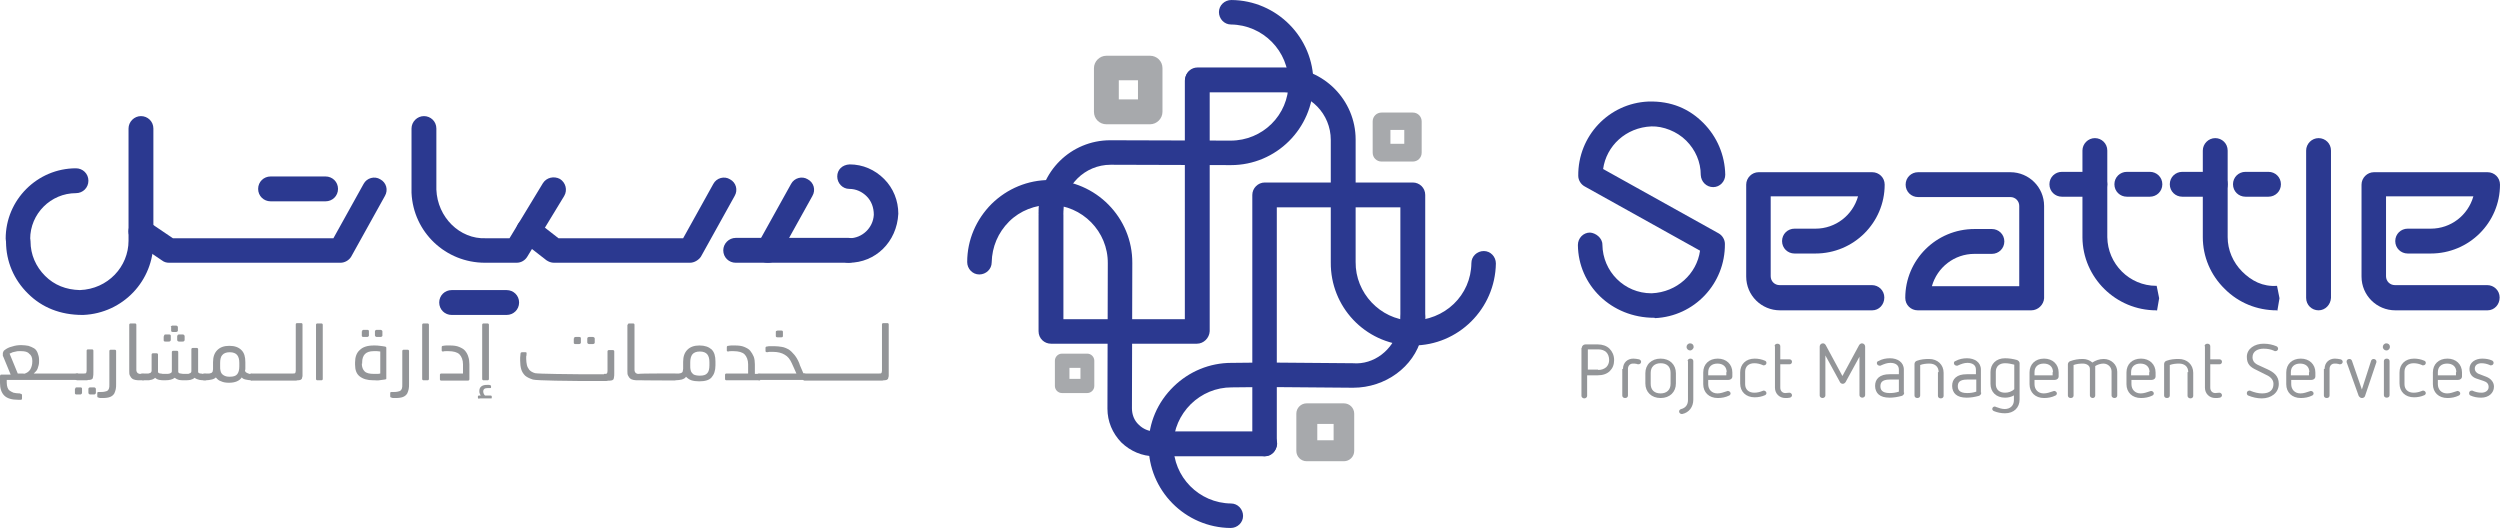 <?xml version="1.0" encoding="utf-8"?>
<!-- Generator: Adobe Illustrator 22.1.0, SVG Export Plug-In . SVG Version: 6.00 Build 0)  -->
<svg version="1.1" id="Layer_1" xmlns="http://www.w3.org/2000/svg" xmlns:xlink="http://www.w3.org/1999/xlink" x="0px" y="0px"
	 viewBox="0 0 704.1 148.7" style="enable-background:new 0 0 704.1 148.7;" xml:space="preserve">
<style type="text/css">
	.st0{fill:none;stroke:#69C9CA;stroke-width:6.925;stroke-linecap:round;stroke-linejoin:round;stroke-miterlimit:10;}
	.st1{fill:#2B3990;}
	.st2{fill:none;stroke:#2B3990;stroke-width:6.925;stroke-linecap:round;stroke-linejoin:round;stroke-miterlimit:10;}
	.st3{fill:#A7A9AC;}
	.st4{fill:#939598;}
</style>
<g>
	<g>
		<g>
			<path class="st0" d="M397.8,93.8"/>
		</g>
		<g>
			<path class="st1" d="M356.2,128.5l-31,0c-3.5,0-6.8-1.4-9.4-3.9c-2.5-2.6-3.9-5.9-3.9-9.5l0.1-40.9c0.1-9-7.2-16.4-16.2-16.5
				c-4.2,0-8.5,1.6-11.6,4.7c-3.1,3.1-4.8,7.1-4.9,11.5c0,1.9-1.6,3.4-3.5,3.4c0,0,0,0,0,0c-1.9,0-3.4-1.6-3.4-3.5
				c0-6.2,2.5-12,6.9-16.4c4.4-4.3,10.2-6.7,16.3-6.7c0.1,0,0.1,0,0.2,0c12.8,0.1,23.2,10.6,23.1,23.4l-0.1,40.9
				c0,1.7,0.6,3.4,1.9,4.6c1.2,1.2,2.8,1.9,4.5,1.9l31,0c1.9,0,3.5,1.5,3.5,3.5C359.6,126.9,358.1,128.5,356.2,128.5z"/>
		</g>
		<g>
			<path class="st1" d="M346.6,148.7C346.6,148.7,346.6,148.7,346.6,148.7c-12.8-0.1-23.2-10.6-23.1-23.4c0-6.2,2.5-12,7-16.4
				c4.4-4.3,10.2-6.7,16.3-6.7c0.1,0,0.1,0,0.2,0l9.6-0.1l24.4,0.2c6,0.5,11.3-3.8,12.8-9.4c0.5-1.3,0.7-2.4,0.7-3.7
				c0-1.9,1.5-3.6,3.5-3.4c1.9,0,3.5,1.6,3.4,3.5c0,2.3-0.4,4.2-1.1,5.9c-2.1,8.1-10.1,14-19.2,14c-0.1,0-0.1,0-0.2,0l-24.3-0.2
				l-9.6,0.1c0,0-0.1,0-0.1,0c-4.4,0-8.4,1.7-11.5,4.7c-3.1,3.1-4.9,7.1-4.9,11.5c-0.1,9,7.2,16.4,16.2,16.5c1.9,0,3.4,1.6,3.4,3.5
				C350.1,147.2,348.5,148.7,346.6,148.7z"/>
		</g>
		<g>
			<path class="st1" d="M296,63C296,63,296,63,296,63c-1.9,0-3.5-1.6-3.5-3.5c0.1-11.1,9.1-20,20.2-20c0.1,0,0.1,0,0.2,0l33.6,0.1
				c0,0,0.1,0,0.1,0c9,0,16.3-7.2,16.3-16.2c0.1-9-7.2-16.4-16.2-16.5c-1.9,0-3.4-1.6-3.4-3.5c0-1.9,1.6-3.4,3.5-3.4c0,0,0,0,0,0
				c12.8,0.1,23.2,10.6,23.1,23.4c-0.1,12.8-10.5,23.1-23.2,23.1c-0.1,0-0.1,0-0.2,0l-33.6-0.1c0,0-0.1,0-0.1,0
				c-7.3,0-13.2,5.9-13.3,13.2C299.4,61.5,297.9,63,296,63z"/>
		</g>
		<g>
			<path class="st1" d="M398,97.3c-0.1,0-0.1,0-0.2,0c0,0-0.9,0-0.9,0c-12.5-0.6-22.2-10.9-22.1-23.4l0-34.5
				c0-7.3-5.8-13.3-13.1-13.4h-24.4c-1.9,0-3.5-1.5-3.5-3.5s1.6-3.5,3.5-3.5h24.4c11.1,0.1,20.1,9.2,20.1,20.3l0,34.5
				c-0.1,8.7,6.9,16.1,15.5,16.5c0,0,0.1,0,0.1,0c9.6,0,16.9-7.2,17-16.2c0-1.9,1.6-3.4,3.5-3.4c0,0,0,0,0,0c1.9,0,3.4,1.6,3.4,3.5
				C421.1,87,410.7,97.3,398,97.3z"/>
		</g>
		<g>
			<path class="st2" d="M411.3,93.8"/>
		</g>
		<g>
			<path class="st2" d="M378.2,73.1"/>
		</g>
		<g>
			<path class="st2" d="M356.6,108.1"/>
		</g>
		<g>
			<path class="st1" d="M356.2,128.5c-1.9,0-3.5-1.5-3.5-3.5V54.9c0-1.9,1.6-3.5,3.5-3.5h41.7c1.9,0,3.5,1.5,3.5,3.5v38.9
				c0,1.9-1.6,3.5-3.5,3.5c-1.9,0-3.5-1.5-3.5-3.5V58.4h-34.8V125C359.6,126.9,358.1,128.5,356.2,128.5z"/>
		</g>
		<g>
			<path class="st1" d="M337.1,96.8H296c-1.9,0-3.5-1.5-3.5-3.5V60.5c0-1.9,1.6-3.5,3.5-3.5s3.5,1.5,3.5,3.5v29.4h34.2V22.7
				c0-1.9,1.6-3.5,3.5-3.5c1.9,0,3.5,1.5,3.5,3.5v70.6C340.6,95.2,339,96.8,337.1,96.8z"/>
		</g>
		<g>
			<path class="st3" d="M323.9,35h-12.3c-1.9,0-3.5-1.5-3.5-3.5V19.2c0-1.9,1.6-3.5,3.5-3.5h12.3c1.9,0,3.5,1.5,3.5,3.5v12.3
				C327.4,33.4,325.8,35,323.9,35z M315.1,28h5.4v-5.4h-5.4V28z"/>
		</g>
		<g>
			<path class="st3" d="M378.5,129.9H368c-1.6,0-2.9-1.3-2.9-2.9v-10.5c0-1.6,1.3-2.9,2.9-2.9h10.5c1.6,0,2.9,1.3,2.9,2.9v10.5
				C381.4,128.6,380.1,129.9,378.5,129.9z M371,124h4.6v-4.6H371V124z"/>
		</g>
		<g>
			<path class="st3" d="M397.9,45.5h-8.8c-1.4,0-2.5-1.1-2.5-2.5v-8.8c0-1.4,1.1-2.5,2.5-2.5h8.8c1.4,0,2.5,1.1,2.5,2.5V43
				C400.4,44.4,399.3,45.5,397.9,45.5z M391.6,40.5h3.9v-3.9h-3.9V40.5z"/>
		</g>
		<g>
			<path class="st3" d="M306.2,110.7h-7.1c-1.1,0-2-0.9-2-2v-7.1c0-1.1,0.9-2,2-2h7.1c1.1,0,2,0.9,2,2v7.1
				C308.2,109.8,307.3,110.7,306.2,110.7z M301.2,106.7h3.1v-3.1h-3.1V106.7z"/>
		</g>
	</g>
	<g>
		<g>
			<g>
				<path class="st4" d="M445.5,98c0-0.6,0.5-1,1-1h3.5c1.3,0,2.5,0.4,3.3,1.2c0.8,0.8,1.3,1.9,1.3,3.2c0,1.3-0.4,2.3-1.2,3.1
					c-0.8,0.8-2,1.2-3.4,1.2h-3v5.8c0,0.4-0.4,0.7-0.8,0.7s-0.8-0.3-0.8-0.7V98z M450.1,104.2c1,0,1.7-0.3,2.3-0.8
					c0.5-0.5,0.8-1.2,0.8-2c0-0.9-0.3-1.7-0.8-2.2c-0.5-0.5-1.3-0.8-2.2-0.8h-3v5.7H450.1z"/>
				<path class="st4" d="M457.1,103.9c0-1.8,1.3-2.9,2.9-2.9c0.5,0,1.1,0.1,1.6,0.2c0.4,0.1,0.6,0.4,0.6,0.7c0,0.4-0.3,0.7-0.8,0.7
					c-0.1,0-0.2,0-0.4-0.1c-0.4-0.1-0.7-0.1-1.1-0.1c-0.8,0-1.4,0.6-1.4,1.5v7.5c0,0.4-0.3,0.7-0.8,0.7s-0.8-0.3-0.8-0.7V103.9z"/>
				<path class="st4" d="M472,108c0,2.4-1.7,4.1-4.3,4.1c-2.6,0-4.3-1.7-4.3-4.1v-2.9c0-2.4,1.7-4.1,4.3-4.1c2.6,0,4.3,1.7,4.3,4.1
					V108z M470.5,105c0-1.7-1-2.7-2.8-2.7c-1.7,0-2.8,1-2.8,2.7v3.1c0,1.7,1,2.7,2.8,2.7c1.7,0,2.8-1,2.8-2.7V105z"/>
				<path class="st4" d="M475.3,101.7c0-0.4,0.3-0.7,0.8-0.7s0.8,0.3,0.8,0.7v10.9c0,2-1.2,3.6-3.1,4c-0.1,0-0.2,0-0.2,0
					c-0.3,0-0.7-0.3-0.7-0.7c0-0.3,0.2-0.6,0.6-0.7c1.2-0.3,1.9-1.2,1.9-2.5V101.7z M475,97.7c0-0.5,0.4-1,1-1c0.6,0,1,0.4,1,1
					c0,0.5-0.5,1-1,1C475.5,98.7,475,98.3,475,97.7z"/>
				<path class="st4" d="M481.1,107v1.2c0,1.5,1,2.6,2.6,2.6c0.9,0,1.7-0.3,2.6-0.6c0.1,0,0.2-0.1,0.3-0.1c0.4,0,0.8,0.3,0.8,0.7
					c0,0.3-0.2,0.5-0.4,0.6c-1,0.5-2.1,0.7-3.2,0.7c-2.5,0-4.1-1.6-4.1-3.9v-3.3c0-2.3,1.6-3.9,4.1-3.9c2.4,0,4.1,1.6,4.1,3.9v1.1
					c0,0.6-0.5,1-1.1,1H481.1z M486.3,104.8c0-1.5-1-2.4-2.6-2.4c-1.6,0-2.6,0.9-2.6,2.4v0.9h5.1V104.8z"/>
				<path class="st4" d="M490.1,104.9c0-2.3,1.6-3.9,4.1-3.9c1,0,2,0.2,2.9,0.6c0.3,0.1,0.4,0.4,0.4,0.6c0,0.4-0.3,0.7-0.8,0.7
					c-0.1,0-0.2,0-0.3-0.1c-0.7-0.3-1.5-0.5-2.3-0.5c-1.6,0-2.6,0.9-2.6,2.4v3.5c0,1.5,1,2.4,2.6,2.4c0.8,0,1.6-0.2,2.3-0.5
					c0.1,0,0.2-0.1,0.3-0.1c0.4,0,0.8,0.3,0.8,0.7c0,0.3-0.2,0.5-0.4,0.6c-0.9,0.4-1.9,0.6-2.9,0.6c-2.5,0-4.1-1.6-4.1-3.9V104.9z"
					/>
				<path class="st4" d="M499.8,97.5c0-0.4,0.3-0.7,0.8-0.7s0.8,0.3,0.8,0.7v3.7h2.6c0.4,0,0.7,0.3,0.7,0.7c0,0.4-0.3,0.7-0.7,0.7
					h-2.6v6.6c0,0.9,0.6,1.5,1.4,1.5c0.3,0,1-0.1,1.2-0.1c0.3,0,0.7,0.3,0.7,0.7c0,0.3-0.2,0.6-0.6,0.7c-0.4,0.1-0.9,0.1-1.3,0.1
					c-1.6,0-2.9-1.2-2.9-2.9V97.5z"/>
				<path class="st4" d="M523.9,100.1l-4.1,7.5c-0.2,0.3-0.5,0.5-0.8,0.5c-0.3,0-0.7-0.2-0.8-0.5l-4.1-7.5v11.3
					c0,0.4-0.4,0.7-0.8,0.7s-0.8-0.3-0.8-0.7V97.6c0-0.5,0.4-0.9,0.9-0.9c0.4,0,0.6,0.2,0.8,0.5l4.7,8.7l4.7-8.7
					c0.2-0.3,0.5-0.5,0.8-0.5c0.5,0,0.9,0.4,0.9,0.9v13.7c0,0.4-0.4,0.7-0.8,0.7c-0.4,0-0.8-0.3-0.8-0.7V100.1z"/>
				<path class="st4" d="M536.3,110.6c0,0.4-0.3,0.8-0.7,0.9c-1.1,0.3-2.2,0.5-3.4,0.5c-1.4,0-2.4-0.3-3.1-0.9c-0.6-0.5-1-1.4-1-2.4
					c0-1,0.3-1.8,1-2.4c0.7-0.6,1.7-0.9,3.1-0.9h2.6v-1.3c0-1.3-1-1.9-2.4-1.9c-0.9,0-1.7,0.3-2.6,0.7c-0.1,0.1-0.2,0.1-0.4,0.1
					c-0.4,0-0.8-0.3-0.8-0.7c0-0.3,0.1-0.5,0.4-0.6c1.1-0.6,2.2-0.8,3.3-0.8c2.1,0,3.9,1.1,3.9,3.2V110.6z M534.8,106.9h-2.6
					c-2.3,0-2.6,1-2.6,1.9c0,0.8,0.3,1.9,2.6,1.9c0.9,0,1.7-0.1,2.6-0.4V106.9z"/>
				<path class="st4" d="M546,104.8c0-1.5-1-2.4-2.6-2.4c-0.9,0-1.8,0.1-2.6,0.4v8.6c0,0.4-0.3,0.7-0.8,0.7s-0.8-0.3-0.8-0.7v-8.9
					c0-0.4,0.3-0.8,0.7-0.9c1.1-0.4,2.2-0.5,3.4-0.5c2.4,0,4.1,1.6,4.1,3.9v6.5c0,0.4-0.3,0.7-0.8,0.7s-0.8-0.3-0.8-0.7V104.8z"/>
				<path class="st4" d="M558,110.6c0,0.4-0.3,0.8-0.7,0.9c-1.1,0.3-2.2,0.5-3.4,0.5c-1.4,0-2.4-0.3-3.1-0.9c-0.6-0.5-1-1.4-1-2.4
					c0-1,0.3-1.8,1-2.4c0.7-0.6,1.7-0.9,3.1-0.9h2.6v-1.3c0-1.3-1-1.9-2.4-1.9c-0.9,0-1.7,0.3-2.6,0.7c-0.1,0.1-0.2,0.1-0.4,0.1
					c-0.4,0-0.8-0.3-0.8-0.7c0-0.3,0.1-0.5,0.4-0.6c1.1-0.6,2.2-0.8,3.3-0.8c2.1,0,3.9,1.1,3.9,3.2V110.6z M556.5,106.9H554
					c-2.3,0-2.6,1-2.6,1.9c0,0.8,0.3,1.9,2.6,1.9c0.9,0,1.7-0.1,2.6-0.4V106.9z"/>
				<path class="st4" d="M567.3,111.3c-0.8,0.5-1.7,0.7-2.6,0.7c-2.5,0-4.1-1.6-4.1-3.9v-3.3c0-2.3,1.6-3.9,4.1-3.9
					c1.2,0,2.3,0.2,3.4,0.5c0.4,0.2,0.7,0.5,0.7,0.9v10.2c0,2.3-1.6,3.9-4.1,3.9c-1.1,0-2.1-0.2-3.1-0.6c-0.3-0.1-0.5-0.4-0.5-0.6
					c0-0.4,0.3-0.7,0.7-0.7c0.1,0,0.2,0,0.3,0.1c0.8,0.3,1.7,0.6,2.5,0.6c1.6,0,2.6-1,2.6-2.5V111.3z M567.3,102.7
					c-0.8-0.2-1.7-0.4-2.6-0.4c-1.6,0-2.6,0.9-2.6,2.4v3.5c0,1.5,1,2.4,2.6,2.4c0.9,0,1.9-0.3,2.6-1V102.7z"/>
				<path class="st4" d="M573,107v1.2c0,1.5,1,2.6,2.6,2.6c0.9,0,1.7-0.3,2.6-0.6c0.1,0,0.2-0.1,0.3-0.1c0.4,0,0.8,0.3,0.8,0.7
					c0,0.3-0.2,0.5-0.4,0.6c-1,0.5-2.1,0.7-3.2,0.7c-2.5,0-4.1-1.6-4.1-3.9v-3.3c0-2.3,1.6-3.9,4.1-3.9c2.4,0,4.1,1.6,4.1,3.9v1.1
					c0,0.6-0.5,1-1.1,1H573z M578.2,104.8c0-1.5-1-2.4-2.6-2.4c-1.6,0-2.6,0.9-2.6,2.4v0.9h5.1V104.8z"/>
				<path class="st4" d="M594.7,104.6c0-1.2-1-2.2-2.3-2.2c-0.8,0-1.7,0.3-2.3,0.7v8.3c0,0.4-0.3,0.7-0.7,0.7
					c-0.4,0-0.8-0.3-0.8-0.7v-7.5c0-1-1-1.5-2-1.5c-0.9,0-1.8,0.1-2.6,0.4v8.6c0,0.4-0.3,0.7-0.8,0.7s-0.8-0.3-0.8-0.7v-8.8
					c0-0.4,0.3-0.8,0.7-0.9c1.1-0.4,2.2-0.6,3.5-0.6c1.1,0,2,0.4,2.7,1c0.9-0.6,2-1,3.2-1c2.1,0,3.8,1.6,3.8,3.6v6.7
					c0,0.4-0.3,0.7-0.8,0.7c-0.4,0-0.8-0.3-0.8-0.7V104.6z"/>
				<path class="st4" d="M600.3,107v1.2c0,1.5,1,2.6,2.6,2.6c0.9,0,1.7-0.3,2.6-0.6c0.1,0,0.2-0.1,0.3-0.1c0.4,0,0.8,0.3,0.8,0.7
					c0,0.3-0.2,0.5-0.4,0.6c-1,0.5-2.1,0.7-3.2,0.7c-2.5,0-4.1-1.6-4.1-3.9v-3.3c0-2.3,1.6-3.9,4.1-3.9c2.4,0,4.1,1.6,4.1,3.9v1.1
					c0,0.6-0.5,1-1.1,1H600.3z M605.4,104.8c0-1.5-1-2.4-2.6-2.4c-1.6,0-2.6,0.9-2.6,2.4v0.9h5.1V104.8z"/>
				<path class="st4" d="M616.3,104.8c0-1.5-1-2.4-2.6-2.4c-0.9,0-1.8,0.1-2.6,0.4v8.6c0,0.4-0.3,0.7-0.8,0.7s-0.8-0.3-0.8-0.7v-8.9
					c0-0.4,0.3-0.8,0.7-0.9c1.1-0.4,2.2-0.5,3.4-0.5c2.4,0,4.1,1.6,4.1,3.9v6.5c0,0.4-0.3,0.7-0.8,0.7c-0.4,0-0.8-0.3-0.8-0.7V104.8
					z"/>
				<path class="st4" d="M620.9,97.5c0-0.4,0.3-0.7,0.8-0.7s0.8,0.3,0.8,0.7v3.7h2.6c0.4,0,0.7,0.3,0.7,0.7c0,0.4-0.3,0.7-0.7,0.7
					h-2.6v6.6c0,0.9,0.6,1.5,1.4,1.5c0.3,0,1-0.1,1.2-0.1c0.3,0,0.7,0.3,0.7,0.7c0,0.3-0.2,0.6-0.6,0.7c-0.4,0.1-0.9,0.1-1.3,0.1
					c-1.6,0-2.9-1.2-2.9-2.9V97.5z"/>
				<path class="st4" d="M635.5,104.2c-1.7-0.8-2.7-1.6-2.7-3.7c0-2.3,2.2-3.7,4.7-3.7c1.5,0,2.6,0.3,3.6,0.7
					c0.3,0.1,0.5,0.4,0.5,0.7c0,0.4-0.3,0.7-0.8,0.7c-0.1,0-0.2,0-0.3-0.1c-0.9-0.4-1.8-0.6-3-0.6c-1.4,0-3.1,0.6-3.1,2.4
					c0,1.1,0.6,1.8,1.8,2.3l2.4,1.1c1.7,0.8,3.2,1.8,3.2,4.1c0,2.6-2.2,4.1-4.8,4.1c-1.3,0-2.6-0.3-3.8-0.8
					c-0.3-0.1-0.4-0.4-0.4-0.7c0-0.4,0.3-0.7,0.8-0.7c0.1,0,0.2,0,0.3,0.1c1,0.4,2.1,0.7,3.2,0.7c2.2,0,3.2-1,3.2-2.7
					c0-1.4-1.2-2.2-2.4-2.7L635.5,104.2z"/>
				<path class="st4" d="M645.3,107v1.2c0,1.5,1,2.6,2.6,2.6c0.9,0,1.7-0.3,2.6-0.6c0.1,0,0.2-0.1,0.3-0.1c0.4,0,0.8,0.3,0.8,0.7
					c0,0.3-0.2,0.5-0.4,0.6c-1,0.5-2.1,0.7-3.2,0.7c-2.5,0-4.1-1.6-4.1-3.9v-3.3c0-2.3,1.6-3.9,4.1-3.9c2.4,0,4.1,1.6,4.1,3.9v1.1
					c0,0.6-0.5,1-1.1,1H645.3z M650.4,104.8c0-1.5-1-2.4-2.6-2.4c-1.6,0-2.6,0.9-2.6,2.4v0.9h5.1V104.8z"/>
				<path class="st4" d="M654.7,103.9c0-1.8,1.3-2.9,2.9-2.9c0.5,0,1.1,0.1,1.6,0.2c0.4,0.1,0.6,0.4,0.6,0.7c0,0.4-0.3,0.7-0.8,0.7
					c-0.1,0-0.2,0-0.4-0.1c-0.4-0.1-0.7-0.1-1.1-0.1c-0.8,0-1.4,0.6-1.4,1.5v7.5c0,0.4-0.3,0.7-0.8,0.7s-0.8-0.3-0.8-0.7V103.9z"/>
				<path class="st4" d="M660.9,102c0-0.1,0-0.1,0-0.2c0-0.4,0.3-0.7,0.8-0.7c0.3,0,0.6,0.2,0.7,0.5l2.8,8.1l2.6-8.1
					c0.1-0.3,0.4-0.5,0.7-0.5c0.4,0,0.8,0.3,0.8,0.7c0,0.1,0,0.1,0,0.2l-3.2,9.5c-0.1,0.4-0.5,0.6-0.9,0.6c-0.4,0-0.7-0.3-0.9-0.6
					L660.9,102z"/>
				<path class="st4" d="M671.1,97.7c0-0.5,0.4-1,1-1c0.6,0,1,0.4,1,1c0,0.5-0.4,1-1,1C671.6,98.7,671.1,98.3,671.1,97.7z
					 M671.4,101.7c0-0.4,0.3-0.7,0.8-0.7s0.8,0.3,0.8,0.7v9.6c0,0.4-0.3,0.7-0.8,0.7s-0.8-0.3-0.8-0.7V101.7z"/>
				<path class="st4" d="M675.8,104.9c0-2.3,1.6-3.9,4.1-3.9c1,0,2,0.2,2.9,0.6c0.3,0.1,0.4,0.4,0.4,0.6c0,0.4-0.3,0.7-0.8,0.7
					c-0.1,0-0.2,0-0.3-0.1c-0.7-0.3-1.5-0.5-2.3-0.5c-1.6,0-2.6,0.9-2.6,2.4v3.5c0,1.5,1,2.4,2.6,2.4c0.8,0,1.6-0.2,2.3-0.5
					c0.1,0,0.2-0.1,0.3-0.1c0.4,0,0.8,0.3,0.8,0.7c0,0.3-0.2,0.5-0.4,0.6c-0.9,0.4-1.9,0.6-2.9,0.6c-2.5,0-4.1-1.6-4.1-3.9V104.9z"
					/>
				<path class="st4" d="M686.6,107v1.2c0,1.5,1,2.6,2.6,2.6c0.9,0,1.7-0.3,2.6-0.6c0.1,0,0.2-0.1,0.3-0.1c0.4,0,0.8,0.3,0.8,0.7
					c0,0.3-0.2,0.5-0.4,0.6c-1,0.5-2.1,0.7-3.2,0.7c-2.5,0-4.1-1.6-4.1-3.9v-3.3c0-2.3,1.6-3.9,4.1-3.9c2.4,0,4.1,1.6,4.1,3.9v1.1
					c0,0.6-0.5,1-1.1,1H686.6z M691.8,104.8c0-1.5-1-2.4-2.6-2.4c-1.6,0-2.6,0.9-2.6,2.4v0.9h5.1V104.8z"/>
				<path class="st4" d="M697.4,106.6c-1.1-0.4-1.9-1.2-1.9-2.7c0-1.8,1.6-2.9,3.6-2.9c1.1,0,2,0.2,2.7,0.5c0.3,0.1,0.5,0.4,0.5,0.7
					c0,0.4-0.3,0.7-0.8,0.7c-0.1,0-0.2,0-0.3-0.1c-0.7-0.3-1.5-0.5-2.3-0.5c-0.9,0-1.9,0.4-1.9,1.5c0,0.8,0.6,1.3,1.1,1.5l2.1,0.8
					c1.3,0.5,2.2,1.5,2.2,2.8c0,1.8-1.5,3.1-3.6,3.1c-1.2,0-2.1-0.2-3-0.6c-0.3-0.1-0.4-0.4-0.4-0.7c0-0.4,0.3-0.7,0.8-0.7
					c0.1,0,0.2,0,0.3,0.1c0.7,0.3,1.5,0.5,2.4,0.5c1.1,0,2-0.6,2-1.6c0-0.9-0.5-1.4-1.4-1.7L697.4,106.6z"/>
			</g>
			<g>
				<path class="st1" d="M465.9,89.5c-12.1,0-21.4-9.2-21.5-20.5c0-1.9,1.5-3.5,3.4-3.5c1.6,0.1,3.5,1.5,3.5,3.4
					c0.1,7.6,6.2,13.7,13.8,13.7c0,0,0.1,0,0.1,0c7.1-0.3,12.7-5.5,13.6-12l-32.5-18.1c-1.1-0.6-1.8-1.8-1.8-3
					c-0.1-11.2,8.6-20.4,19.7-20.9c6.6-0.2,11.6,2.1,15.5,6c3.9,3.9,6.1,9.1,6.2,14.6c0,1.9-1.5,3.5-3.4,3.5c0,0,0,0,0,0
					c-1.9,0-3.4-1.5-3.5-3.4c0-3.7-1.5-7.1-4.1-9.7c-2.6-2.6-6.5-4.1-9.8-4c-7.2,0.3-12.7,5.5-13.6,12l32.5,18.1
					c1.1,0.6,1.8,1.8,1.8,3c0.1,11.2-8.6,20.4-19.7,20.9C466,89.5,466,89.5,465.9,89.5z"/>
			</g>
			<g>
				<path class="st1" d="M607.3,87.4c-11.4,0-20.7-9.2-20.8-20.5V42.4c0-1.9,1.6-3.5,3.5-3.5s3.5,1.5,3.5,3.5v24.4
					c0.1,7.5,6.2,13.7,13.8,13.7c0,0,0.1,0,0.1,0l0.7,3.5l-0.6,3.5C607.4,87.4,607.4,87.4,607.3,87.4z M608.1,87.4v-3.5V87.4z"/>
			</g>
			<g>
				<path class="st1" d="M527.3,87.4h-26c-5.2,0-9.5-4.2-9.5-9.5V52c0-1.9,1.6-3.5,3.5-3.5h32c1.9,0,3.5,1.5,3.5,3.5
					c0,10.7-8.7,19.4-19.5,19.4h-5.9c-1.9,0-3.5-1.5-3.5-3.5s1.6-3.5,3.5-3.5h5.9c5.7,0,10.5-3.8,12-9.1h-24.6v22.5
					c0,1.4,1.1,2.5,2.5,2.5h26c1.9,0,3.5,1.5,3.5,3.5S529.2,87.4,527.3,87.4z"/>
			</g>
			<g>
				<path class="st1" d="M700.6,87.4h-26c-5.2,0-9.5-4.2-9.5-9.5V52c0-1.9,1.6-3.5,3.5-3.5h32c1.9,0,3.5,1.5,3.5,3.5
					c0,10.7-8.7,19.4-19.5,19.4h-6.5c-1.9,0-3.5-1.5-3.5-3.5s1.6-3.5,3.5-3.5h6.5c5.7,0,10.5-3.8,12-9.1h-24.6v22.5
					c0,1.4,1.1,2.5,2.5,2.5h26c1.9,0,3.5,1.5,3.5,3.5S702.5,87.4,700.6,87.4z"/>
			</g>
			<g>
				<path class="st1" d="M572.1,87.4h-32c-1.9,0-3.5-1.5-3.5-3.5c0-10.7,8.7-19.4,19.5-19.4h4.9c1.9,0,3.5,1.5,3.5,3.5
					s-1.6,3.5-3.5,3.5h-4.9c-5.7,0-10.5,3.8-12,9.1h24.6V58c0-1.4-1.1-2.5-2.5-2.5h-26c-1.9,0-3.5-1.5-3.5-3.5s1.6-3.5,3.5-3.5h26
					c5.2,0,9.5,4.2,9.5,9.5v26C575.6,85.8,574,87.4,572.1,87.4z"/>
			</g>
			<g>
				<path class="st1" d="M653,87.4c-1.9,0-3.5-1.5-3.5-3.5V42.4c0-1.9,1.6-3.5,3.5-3.5s3.5,1.5,3.5,3.5v41.5
					C656.4,85.8,654.9,87.4,653,87.4z"/>
			</g>
			<g>
				<path class="st1" d="M605.5,55.4H599c-1.9,0-3.5-1.5-3.5-3.5s1.6-3.5,3.5-3.5h6.5c1.9,0,3.5,1.5,3.5,3.5S607.4,55.4,605.5,55.4z
					"/>
			</g>
			<g>
				<path class="st1" d="M638.9,55.4h-6.5c-1.9,0-3.5-1.5-3.5-3.5s1.6-3.5,3.5-3.5h6.5c1.9,0,3.5,1.5,3.5,3.5S640.8,55.4,638.9,55.4
					z"/>
			</g>
			<g>
				<path class="st1" d="M590,55.4h-9.3c-1.9,0-3.5-1.5-3.5-3.5s1.6-3.5,3.5-3.5h9.3c1.9,0,3.5,1.5,3.5,3.5S591.9,55.4,590,55.4z"/>
			</g>
			<g>
				<path class="st1" d="M641.2,87.4c-5.5,0-10.7-2.1-14.6-6c-4-3.9-6.2-9.1-6.2-14.6V42.4c0-1.9,1.6-3.5,3.5-3.5s3.5,1.5,3.5,3.5
					v24.4c0,3.6,1.5,7.1,4.1,9.7c2.6,2.6,5.8,4.3,9.8,4l0.7,3.5l-0.6,3.5C641.3,87.4,641.2,87.4,641.2,87.4z M641.9,87.4v-3.5V87.4z
					"/>
			</g>
			<g>
				<path class="st1" d="M623.9,55.4h-9.3c-1.9,0-3.5-1.5-3.5-3.5s1.6-3.5,3.5-3.5h9.3c1.9,0,3.5,1.5,3.5,3.5S625.8,55.4,623.9,55.4
					z"/>
			</g>
		</g>
		<g>
			<g>
				<path class="st1" d="M23.2,88.7c-6.2,0-11.4-2.1-15.3-6c-4-3.9-6.2-9.1-6.2-14.6c0-1.9,1.5-3.5,3.4-3.5c0,0,0,0,0,0
					c1.9,0,3.4,1.5,3.5,3.4c0,3.7,1.5,7.1,4.1,9.7c2.6,2.6,5.9,3.9,9.8,4c7.9-0.3,13.7-6.6,13.7-13.9V36.2c0-1.9,1.6-3.5,3.5-3.5
					s3.5,1.5,3.5,3.5v31.7c0.1,11.2-8.6,20.3-19.7,20.8C23.3,88.7,23.2,88.7,23.2,88.7z"/>
			</g>
			<g>
				<path class="st1" d="M239,74h-31.8c-1.9,0-3.5-1.5-3.5-3.5c0-1.9,1.6-3.5,3.5-3.5H239c1.9,0,3.5,1.5,3.5,3.5
					C242.5,72.4,240.9,74,239,74z"/>
			</g>
			<g>
				<path class="st1" d="M216.3,74c-0.6,0-1.2-0.1-1.7-0.4c-1.7-0.9-2.3-3-1.3-4.7l9.5-17.1c0.9-1.7,3.1-2.3,4.7-1.3
					c1.7,0.9,2.3,3,1.3,4.7l-9.5,17.1C218.7,73.4,217.5,74,216.3,74z"/>
			</g>
			<g>
				<path class="st1" d="M95.9,74H47.6c-0.7,0-1.4-0.2-1.9-0.6l-8-5.4c-1.6-1.1-2-3.2-0.9-4.8c1.1-1.6,3.2-2,4.8-0.9l7.1,4.8h45.2
					l8.5-15.3c0.9-1.7,3.1-2.3,4.7-1.3c1.7,0.9,2.3,3,1.3,4.7l-9.5,17.1C98.3,73.3,97.1,74,95.9,74z"/>
			</g>
			<g>
				<path class="st2" d="M77.3,70.5"/>
			</g>
			<g>
				<path class="st2" d="M86.8,53.4"/>
			</g>
			<g>
				<path class="st1" d="M136.6,74c-11.1,0-20.2-8.6-20.7-19.7l0-18.1c0-1.9,1.6-3.5,3.5-3.5s3.5,1.5,3.5,3.5v17.2
					c0.3,7.8,6.6,14,13.9,13.7h6.7l9.4-15.5c1-1.6,3.1-2.1,4.8-1.2c1.6,1,2.2,3.1,1.2,4.8l-10.4,17.1c-0.6,1-1.7,1.7-3,1.7h-8.6
					C136.7,74,136.7,74,136.6,74z"/>
			</g>
			<g>
				<path class="st1" d="M194.3,74H156c-0.8,0-1.5-0.3-2.1-0.7l-7.2-5.6c-1.5-1.2-1.8-3.3-0.6-4.9c1.2-1.5,3.3-1.8,4.9-0.6l6.3,4.9
					h35.1l8.5-15.3c0.9-1.7,3.1-2.3,4.7-1.3c1.7,0.9,2.3,3,1.3,4.7l-9.5,17.1C196.7,73.3,195.5,74,194.3,74z"/>
			</g>
			<g>
				<path class="st1" d="M142.7,88.7h-15.5c-1.9,0-3.5-1.5-3.5-3.5s1.6-3.5,3.5-3.5h15.5c1.9,0,3.5,1.5,3.5,3.5
					S144.6,88.7,142.7,88.7z"/>
			</g>
			<g>
				<path class="st1" d="M91.7,56.7H76.2c-1.9,0-3.5-1.5-3.5-3.5s1.6-3.5,3.5-3.5h15.5c1.9,0,3.5,1.5,3.5,3.5S93.6,56.7,91.7,56.7z"
					/>
			</g>
			<g>
				<path class="st1" d="M239.1,74c0,0-0.1,0-0.1,0c-1.9,0-3.4-1.6-3.4-3.5c0-1.9,1.6-3.4,3.5-3.4c0,0,0,0,0.1,0
					c3.6,0,6.7-2.9,6.9-6.6c0-2.1-0.7-3.9-2-5.2c-1.3-1.3-3-2.1-4.9-2.1c-1.9,0-3.4-1.6-3.4-3.5c0-1.9,1.4-3.3,3.5-3.4
					c3.7,0,7.1,1.5,9.7,4.1c2.6,2.6,4,6.1,4,9.8C252.6,68.2,246.5,74,239.1,74z"/>
			</g>
			<g>
				<path class="st1" d="M5.1,70.7c-1.9,0-3.5-1.5-3.5-3.5c0-10.9,8.9-19.8,19.8-19.8c1.9,0,3.5,1.5,3.5,3.5s-1.6,3.5-3.5,3.5
					c-7.1,0-12.9,5.8-12.9,12.9C8.6,69.1,7.1,70.7,5.1,70.7z"/>
			</g>
			<g>
				<g>
					<path class="st4" d="M5.7,110.9c0.3,0,0.5,0.1,0.5,0.4v0.9c0,0.3-0.1,0.4-0.4,0.4c-0.1,0-0.2,0-0.4,0c-0.1,0-0.2,0-0.2,0
						c-1.9,0-3.2-0.4-4-1.2c-0.8-0.8-1.2-2-1.2-3.6c0-0.1,0-0.3,0-0.5c0-0.2,0-0.4,0-0.5c0-0.2,0-0.4,0-0.5c0-0.2,0-0.3,0-0.4
						c0-0.1,0.1-0.2,0.1-0.3c0.1-0.1,0.2-0.1,0.3-0.1c0.2,0,0.4,0,0.8,0s0.7,0,1,0H3l-2.1-5.1c0,0-0.1-0.1-0.1-0.2
						c0-0.1,0-0.1,0-0.2l0-0.6C0.9,99.1,1,99,1,98.9c0.1-0.1,0.1-0.2,0.3-0.3c0.5-0.4,1.2-0.8,2.1-1c0.9-0.3,1.7-0.4,2.6-0.4
						c0.7,0,1.4,0.1,2,0.2c0.6,0.2,1.1,0.4,1.6,0.7c0.5,0.3,0.8,0.8,1,1.3c0.2,0.5,0.4,1.2,0.4,1.9v0.4c0,0.4,0,0.7-0.1,1.1
						c-0.1,0.4-0.2,0.7-0.3,1c-0.1,0.3-0.3,0.6-0.5,0.8c-0.2,0.2-0.4,0.4-0.6,0.6H22v1.8H3.7c-0.2,0-0.5,0-0.9,0s-0.7,0-0.9,0
						c0,0.1,0,0.2,0,0.4c0,0.2,0,0.3,0,0.4c0,0.5,0.1,1,0.2,1.3s0.3,0.7,0.6,0.9c0.3,0.2,0.6,0.4,1.1,0.6c0.5,0.1,1,0.2,1.7,0.2H5.7
						z M6.7,105.3c0.8-0.2,1.4-0.6,1.8-1.2c0.4-0.7,0.6-1.4,0.6-2.3v-0.2c0-0.9-0.3-1.6-0.9-2C7.8,99.1,7,98.9,6,98.9
						c-0.2,0-0.4,0-0.7,0c-0.3,0-0.5,0-0.8,0.1c-0.3,0.1-0.6,0.1-0.9,0.2c-0.3,0.1-0.6,0.3-0.9,0.4l2.3,5.6H6.7z"/>
				</g>
				<g>
					<path class="st4" d="M21.1,105.5c0-0.1,0.1-0.2,0.2-0.2c0.1-0.1,0.3-0.1,0.5-0.1h1.6c0.4,0,0.7,0,0.8-0.1
						c0.1-0.1,0.2-0.3,0.2-0.7c0-0.5,0-1,0-1.4c0-0.4,0-0.9,0-1.3c0-0.4,0-0.9,0-1.4c0-0.5,0-1,0-1.5c0-0.1,0-0.2,0.1-0.3
						c0.1-0.1,0.2-0.1,0.3-0.1h1.1c0.1,0,0.2,0,0.3,0.1c0.1,0.1,0.1,0.2,0.1,0.3c0,0.5,0,0.9,0,1.2c0,0.3,0,0.6,0,0.9s0,0.6,0,0.9
						c0,0.3,0,0.7,0,1.1c0,0.7,0,1.3,0,1.9c0,0.6,0,1-0.1,1.4c0,0.1-0.1,0.3-0.1,0.4c-0.1,0.1-0.2,0.2-0.4,0.3
						c-0.1,0-0.3,0.1-0.5,0.1c-0.2,0-0.5,0-0.7,0.1c-0.3,0-0.5,0-0.8,0c-0.3,0-0.6,0-0.8,0h-1c-0.2,0-0.4,0-0.5-0.1
						s-0.2-0.1-0.2-0.2V105.5z M21.2,109.5c0-0.1,0-0.3,0.1-0.3c0.1-0.1,0.2-0.1,0.4-0.1h0.9c0.1,0,0.3,0,0.4,0.1
						c0.1,0.1,0.1,0.2,0.1,0.3v1.2c0,0.1-0.1,0.2-0.2,0.3c-0.1,0.1-0.2,0.1-0.4,0.1h-0.9c-0.1,0-0.3,0-0.4-0.1
						c-0.1-0.1-0.1-0.2-0.1-0.3V109.5z M24.9,109.5c0-0.1,0.1-0.3,0.2-0.3c0.1-0.1,0.2-0.1,0.4-0.1h0.9c0.1,0,0.3,0,0.4,0.1
						s0.2,0.2,0.2,0.3v1.2c0,0.1-0.1,0.2-0.2,0.3c-0.1,0.1-0.2,0.1-0.4,0.1h-0.9c-0.1,0-0.3,0-0.4-0.1c-0.1-0.1-0.2-0.2-0.2-0.3
						V109.5z"/>
				</g>
				<g>
					<path class="st4" d="M27.4,110.7c0-0.2,0.1-0.3,0.4-0.3h0.5c0.5,0,0.9,0,1.2-0.1s0.6-0.1,0.8-0.3c0.2-0.1,0.3-0.4,0.4-0.6
						c0.1-0.3,0.1-0.6,0.1-1.1v-9.4c0-0.1,0-0.2,0.1-0.3c0.1-0.1,0.2-0.1,0.3-0.1h1.1c0.1,0,0.2,0,0.3,0.1c0.1,0.1,0.1,0.2,0.1,0.3
						v9.3c0,0.5,0,0.9-0.1,1.4c-0.1,0.4-0.2,0.8-0.4,1.2c-0.3,0.5-0.7,0.8-1.2,1c-0.5,0.2-1.2,0.3-2.1,0.3c-0.1,0-0.2,0-0.5,0
						c-0.2,0-0.4,0-0.6-0.1c-0.1,0-0.2-0.1-0.3-0.1c0-0.1-0.1-0.1-0.1-0.2V110.7z"/>
				</g>
				<g>
					<path class="st4" d="M36.4,91.5c0-0.1,0-0.2,0.1-0.3c0.1-0.1,0.2-0.1,0.3-0.1H38c0.1,0,0.2,0,0.3,0.1c0.1,0.1,0.1,0.2,0.1,0.3
						V104c0,0.3,0,0.5,0.1,0.7s0.2,0.3,0.3,0.4c0.1,0.1,0.3,0.1,0.5,0.2c0.2,0,0.4,0,0.6,0h0.6v1.8h-1.1c-0.5,0-0.9,0-1.3-0.1
						c-0.4-0.1-0.7-0.2-0.9-0.4c-0.3-0.2-0.4-0.5-0.6-0.8s-0.2-0.8-0.2-1.3V91.5z"/>
				</g>
				<g>
					<path class="st4" d="M39.5,105.5c0-0.1,0.1-0.2,0.2-0.2c0.1-0.1,0.3-0.1,0.5-0.1h0.9c0.1,0,0.3,0,0.5,0c0.2,0,0.4,0,0.5-0.1
						c0.2,0,0.3-0.1,0.4-0.2c0.1-0.1,0.2-0.3,0.2-0.4v-4.6c0-0.1,0-0.2,0.1-0.3c0.1-0.1,0.2-0.1,0.3-0.1h1c0.1,0,0.2,0,0.3,0.1
						c0.1,0.1,0.1,0.2,0.1,0.3v4.9c0,0.1,0.1,0.2,0.3,0.3s0.3,0.1,0.5,0.1c0.2,0,0.4,0.1,0.5,0.1c0.2,0,0.3,0,0.5,0h0.5
						c0.1,0,0.3,0,0.5,0c0.2,0,0.3-0.1,0.5-0.1c0.1-0.1,0.3-0.1,0.4-0.2c0.1-0.1,0.2-0.2,0.2-0.4v-5.4c0-0.1,0-0.2,0.1-0.3
						c0.1-0.1,0.2-0.1,0.3-0.1h1c0.1,0,0.2,0,0.3,0.1c0.1,0.1,0.1,0.2,0.1,0.3v5.6c0.1,0.2,0.3,0.4,0.7,0.4c0.4,0.1,0.7,0.1,1.1,0.1
						h0.3c0.1,0,0.3,0,0.5,0c0.2,0,0.4,0,0.5-0.1c0.2-0.1,0.3-0.1,0.4-0.2c0.1-0.1,0.2-0.2,0.2-0.4v-6.2c0-0.1,0-0.2,0.1-0.3
						c0.1-0.1,0.2-0.1,0.3-0.1h1.1c0.1,0,0.2,0,0.3,0.1c0.1,0.1,0.1,0.2,0.1,0.3v6.4c0,0.1,0.1,0.2,0.3,0.3c0.1,0.1,0.3,0.1,0.5,0.1
						c0.2,0,0.4,0.1,0.5,0.1c0.2,0,0.3,0,0.5,0h0.4v1.8h-0.4c-0.4,0-0.9,0-1.4-0.1s-1-0.3-1.4-0.6c-0.3,0.3-0.8,0.5-1.2,0.6
						c-0.5,0.1-0.9,0.1-1.4,0.1h-0.4c-0.5,0-1,0-1.4-0.1c-0.4-0.1-0.8-0.3-1.2-0.6c-0.6,0.5-1.5,0.7-2.6,0.7h-0.4
						c-0.4,0-0.8,0-1.3-0.1c-0.5-0.1-0.9-0.3-1.2-0.6c-0.2,0.2-0.4,0.3-0.6,0.4c-0.2,0.1-0.5,0.2-0.7,0.2c-0.2,0.1-0.5,0.1-0.7,0.1
						c-0.2,0-0.4,0-0.6,0h-0.7c-0.2,0-0.4,0-0.5-0.1c-0.1-0.1-0.2-0.1-0.2-0.2V105.5z M46.2,94.7c0-0.1,0-0.3,0.1-0.4
						c0.1-0.1,0.2-0.1,0.4-0.1h0.9c0.1,0,0.3,0,0.4,0.1c0.1,0.1,0.1,0.2,0.1,0.4v1.1c0,0.1-0.1,0.2-0.2,0.3
						c-0.1,0.1-0.2,0.1-0.4,0.1h-0.9c-0.1,0-0.3,0-0.4-0.1c-0.1-0.1-0.1-0.2-0.1-0.3V94.7z M48.1,92.1c0-0.1,0-0.2,0.2-0.3
						c0.1-0.1,0.2-0.1,0.4-0.1h0.8c0.1,0,0.3,0,0.4,0.1c0.1,0.1,0.2,0.2,0.2,0.3v1c0,0.1-0.1,0.3-0.2,0.3c-0.1,0.1-0.2,0.1-0.4,0.1
						h-0.8c-0.1,0-0.2,0-0.4-0.1c-0.1-0.1-0.1-0.2-0.1-0.3V92.1z M49.9,94.7c0-0.1,0.1-0.3,0.2-0.4c0.1-0.1,0.2-0.1,0.4-0.1h0.9
						c0.1,0,0.3,0,0.4,0.1s0.2,0.2,0.2,0.4v1.1c0,0.1-0.1,0.2-0.2,0.3c-0.1,0.1-0.2,0.1-0.4,0.1h-0.9c-0.1,0-0.3,0-0.4-0.1
						c-0.1-0.1-0.2-0.2-0.2-0.3V94.7z"/>
				</g>
				<g>
					<path class="st4" d="M57,105.5c0-0.1,0.1-0.2,0.2-0.2c0.1-0.1,0.3-0.1,0.5-0.1h0.7c0.1,0,0.2,0,0.4,0c0.2,0,0.3,0,0.5-0.1
						c0.2,0,0.3-0.1,0.4-0.2c0.1-0.1,0.2-0.2,0.2-0.3c0-0.2,0.1-0.4,0.1-0.6v-2c0-1.5,0.4-2.6,1.2-3.4c0.8-0.8,1.9-1.2,3.4-1.2
						c1.5,0,2.6,0.4,3.4,1.2c0.8,0.8,1.1,1.9,1.1,3.4v1.2c0,0.2,0,0.4,0,0.6c0,0.2,0,0.4-0.1,0.5c0,0.2,0.1,0.4,0.2,0.5
						c0.1,0.1,0.3,0.2,0.5,0.3c0.2,0.1,0.4,0.1,0.5,0.2c0.2,0,0.3,0,0.5,0h0.3v1.8h-0.3c-0.5,0-1-0.1-1.5-0.2s-0.9-0.3-1.1-0.6
						c-0.7,1-1.9,1.5-3.6,1.5c-0.8,0-1.6-0.1-2.2-0.4c-0.7-0.2-1.1-0.6-1.5-1.1c-0.3,0.3-0.7,0.5-1.2,0.6c-0.5,0.1-1,0.2-1.5,0.2
						h-0.5c-0.2,0-0.4,0-0.5-0.1c-0.1-0.1-0.2-0.1-0.2-0.2V105.5z M62,102.2v1c0,0.5,0,0.9,0.1,1.2c0.1,0.6,0.4,1,0.9,1.3
						c0.5,0.3,1,0.4,1.7,0.4c1,0,1.7-0.2,2.1-0.7c0.4-0.5,0.6-1.2,0.6-2.2v-1c0-1-0.2-1.7-0.6-2.2s-1.1-0.8-2.1-0.8
						c-1,0-1.7,0.3-2.1,0.8C62.2,100.4,62,101.2,62,102.2z"/>
				</g>
				<g>
					<path class="st4" d="M70.3,105.5c0-0.1,0.1-0.2,0.2-0.2c0.1-0.1,0.3-0.1,0.5-0.1h11.3c0.4,0,0.7,0,0.8-0.1
						c0.1-0.1,0.2-0.3,0.2-0.7v-13c0-0.1,0-0.2,0.1-0.3s0.2-0.1,0.3-0.1h1.1c0.1,0,0.2,0,0.3,0.1s0.1,0.2,0.1,0.3v12.3
						c0,0.2,0,0.4,0,0.6s0,0.4,0,0.7s0,0.4,0,0.7c0,0.2,0,0.4-0.1,0.6c0,0.1-0.1,0.3-0.1,0.4c-0.1,0.1-0.2,0.2-0.4,0.3
						c-0.1,0-0.3,0.1-0.5,0.1c-0.2,0-0.5,0-0.7,0.1c-0.3,0-0.6,0-0.8,0c-0.3,0-0.6,0-0.8,0H71.1c-0.2,0-0.4,0-0.5-0.1
						s-0.2-0.1-0.2-0.2V105.5z"/>
				</g>
				<g>
					<path class="st4" d="M89,91.5c0-0.1,0-0.2,0.1-0.3c0.1-0.1,0.2-0.1,0.3-0.1h1.1c0.1,0,0.2,0,0.3,0.1c0.1,0.1,0.1,0.2,0.1,0.3
						v15.2c0,0.1,0,0.2-0.1,0.3c-0.1,0.1-0.2,0.1-0.3,0.1h-1.1c-0.1,0-0.2,0-0.3-0.1c-0.1-0.1-0.1-0.2-0.1-0.3V91.5z"/>
				</g>
				<g>
					<path class="st4" d="M100,102.1c0-1.5,0.4-2.7,1.3-3.5c0.9-0.9,2.2-1.3,4-1.3c0.6,0,1.2,0,1.7,0.1c0.6,0.1,1,0.1,1.4,0.2
						c0.1,0,0.2,0.1,0.3,0.1c0,0.1,0.1,0.1,0.1,0.2v5.6c0,0.2,0,0.4,0,0.7c0,0.2,0,0.5,0,0.8c0,0.3,0,0.5,0,0.8c0,0.2,0,0.5,0,0.7
						c0,0.2,0,0.3-0.1,0.3s-0.2,0.1-0.4,0.1c-0.5,0.1-1,0.1-1.5,0.2s-0.9,0-1.4,0h-0.3c-1.7,0-2.9-0.4-3.8-1.1
						c-0.9-0.7-1.3-1.8-1.3-3.3V102.1z M101.9,102.4c0,1,0.3,1.7,0.8,2.2c0.5,0.5,1.4,0.7,2.6,0.7c0.3,0,0.6,0,0.9,0
						c0.2,0,0.5,0,0.9-0.1V99c-0.3,0-0.6-0.1-0.9-0.1c-0.3,0-0.6,0-1,0c-1.1,0-1.9,0.3-2.4,0.8c-0.5,0.5-0.8,1.3-0.8,2.3V102.4z
						 M102,93.3c0-0.1,0-0.3,0.1-0.3c0.1-0.1,0.2-0.1,0.4-0.1h0.9c0.1,0,0.3,0,0.4,0.1c0.1,0.1,0.1,0.2,0.1,0.3v1.2
						c0,0.1,0,0.2-0.2,0.3c-0.1,0.1-0.2,0.1-0.4,0.1h-0.9c-0.1,0-0.3,0-0.4-0.1c-0.1-0.1-0.1-0.2-0.1-0.3V93.3z M105.6,93.3
						c0-0.1,0.1-0.3,0.2-0.3c0.1-0.1,0.2-0.1,0.4-0.1h0.9c0.1,0,0.2,0,0.4,0.1c0.1,0.1,0.2,0.2,0.2,0.3v1.2c0,0.1,0,0.2-0.2,0.3
						c-0.1,0.1-0.2,0.1-0.4,0.1h-0.9c-0.1,0-0.3,0-0.4-0.1c-0.1-0.1-0.2-0.2-0.2-0.3V93.3z"/>
				</g>
				<g>
					<path class="st4" d="M109.9,110.7c0-0.2,0.1-0.3,0.4-0.3h0.5c0.5,0,0.9,0,1.2-0.1s0.6-0.1,0.8-0.3c0.2-0.1,0.3-0.4,0.4-0.6
						c0.1-0.3,0.1-0.6,0.1-1.1v-9.4c0-0.1,0-0.2,0.1-0.3c0.1-0.1,0.2-0.1,0.3-0.1h1.1c0.1,0,0.2,0,0.3,0.1c0.1,0.1,0.1,0.2,0.1,0.3
						v9.3c0,0.5,0,0.9-0.1,1.4c-0.1,0.4-0.2,0.8-0.4,1.2c-0.3,0.5-0.7,0.8-1.2,1c-0.5,0.2-1.2,0.3-2.1,0.3c-0.1,0-0.2,0-0.5,0
						c-0.2,0-0.4,0-0.6-0.1c-0.1,0-0.2-0.1-0.3-0.1c0-0.1-0.1-0.1-0.1-0.2V110.7z"/>
				</g>
				<g>
					<path class="st4" d="M118.9,91.5c0-0.1,0-0.2,0.1-0.3c0.1-0.1,0.2-0.1,0.3-0.1h1.1c0.1,0,0.2,0,0.3,0.1
						c0.1,0.1,0.1,0.2,0.1,0.3v15.2c0,0.1,0,0.2-0.1,0.3c-0.1,0.1-0.2,0.1-0.3,0.1h-1.1c-0.1,0-0.2,0-0.3-0.1
						c-0.1-0.1-0.1-0.2-0.1-0.3V91.5z"/>
				</g>
				<g>
					<path class="st4" d="M123.9,105.6c0-0.1,0-0.2,0.1-0.3c0.1-0.1,0.2-0.1,0.3-0.1h6.1l0-2.6c0-1.2-0.4-2.2-1-2.8
						c-0.6-0.6-1.7-0.9-3.1-0.9c-0.2,0-0.4,0-0.7,0c-0.3,0-0.6,0-0.8,0.1c-0.3,0-0.4-0.1-0.4-0.3v-0.9c0-0.1,0-0.2,0.1-0.3
						c0.1-0.1,0.2-0.1,0.3-0.1c0.4-0.1,0.8-0.1,1.1-0.1c0.4,0,0.6,0,0.8,0c1,0,1.9,0.1,2.6,0.4c0.7,0.3,1.3,0.6,1.7,1.1
						c0.4,0.5,0.7,1,0.9,1.7c0.2,0.6,0.3,1.3,0.3,2.1c0,0.1,0,0.2,0,0.4c0,0.2,0,0.5,0,0.7c0,0.3,0,0.5,0,0.8c0,0.2,0,0.4,0,0.5
						c0,0.1,0,0.2,0,0.4c0,0.1,0,0.3,0,0.5c0,0.2,0,0.3,0,0.5c0,0.2,0,0.3,0,0.4c0,0.3-0.2,0.4-0.5,0.4h-7.4c-0.1,0-0.2,0-0.3-0.1
						c-0.1-0.1-0.1-0.2-0.1-0.3V105.6z"/>
				</g>
				<g>
					<path class="st4" d="M135,112.3c-0.3,0-0.4-0.1-0.4-0.3v-0.4c0-0.1,0.1-0.2,0.4-0.2h0.4c-0.1-0.2-0.2-0.3-0.3-0.6
						c-0.1-0.2-0.1-0.4-0.1-0.7c0-0.6,0.2-1,0.6-1.3c0.4-0.3,0.9-0.4,1.6-0.4c0.1,0,0.2,0,0.4,0s0.3,0,0.5,0.1
						c0.2,0.1,0.2,0.1,0.2,0.3v0.3c0,0.2-0.1,0.2-0.3,0.2c0,0-0.1,0-0.3,0c-0.2,0-0.3,0-0.4,0c-0.8,0-1.2,0.3-1.2,1
						c0,0.3,0.1,0.5,0.2,0.7c0.1,0.2,0.2,0.3,0.3,0.4h1.5c0.3,0,0.4,0.1,0.4,0.3v0.3c0,0.1,0,0.2-0.1,0.2c-0.1,0-0.2,0-0.3,0H135z
						 M135.8,91.5c0-0.1,0-0.2,0.1-0.3c0.1-0.1,0.2-0.1,0.3-0.1h1.1c0.1,0,0.2,0,0.3,0.1c0.1,0.1,0.1,0.2,0.1,0.3v15.2
						c0,0.1,0,0.2-0.1,0.3c-0.1,0.1-0.2,0.1-0.3,0.1h-1.1c-0.1,0-0.2,0-0.3-0.1c-0.1-0.1-0.1-0.2-0.1-0.3V91.5z"/>
				</g>
				<g>
					<path class="st4" d="M170.1,105.3c0.4,0,0.7,0,0.8-0.1c0.1-0.1,0.2-0.3,0.2-0.7c0-0.5,0-1,0-1.4c0-0.4,0-0.9,0-1.3
						c0-0.4,0-0.9,0-1.3c0-0.5,0-1,0-1.5c0-0.1,0-0.2,0.1-0.3c0.1-0.1,0.2-0.1,0.3-0.1h1.1c0.1,0,0.2,0,0.3,0.1
						c0.1,0.1,0.1,0.2,0.1,0.3c0,0.5,0,0.9,0,1.2c0,0.3,0,0.6,0,0.9c0,0.3,0,0.6,0,0.9c0,0.3,0,0.7,0,1.1c0,0.7,0,1.3,0,1.9
						c0,0.6,0,1-0.1,1.4c0,0.1-0.1,0.3-0.1,0.4c-0.1,0.1-0.2,0.2-0.4,0.3c-0.1,0-0.3,0.1-0.6,0.1c-0.3,0-0.6,0-1,0.1
						c-0.4,0-0.8,0-1.2,0c-0.4,0-0.9,0-1.3,0h-5.2c-1.4,0-12.1-0.1-13-0.4c-0.9-0.3-1.6-0.6-2.2-1.1c-0.5-0.5-0.9-1.1-1.1-1.8
						c-0.2-0.7-0.3-1.5-0.3-2.4c0-0.3,0-0.6,0-0.9c0-0.3,0.1-0.7,0.1-1.1c0-0.3,0.2-0.4,0.5-0.4h0.9c0.2,0,0.4,0.1,0.3,0.4
						c0,0.3,0,0.6-0.1,0.8c0,0.2,0,0.5,0,0.7c0,0.6,0.1,1.2,0.2,1.7c0.1,0.5,0.4,1,0.7,1.4c0.4,0.4,0.9,0.7,1.6,0.9
						c0.7,0.2,11.1,0.3,12.3,0.3H170.1z M161.7,95.3c0-0.1,0-0.3,0.1-0.3c0.1-0.1,0.2-0.1,0.4-0.1h0.9c0.1,0,0.3,0,0.4,0.1
						c0.1,0.1,0.1,0.2,0.1,0.3v1.2c0,0.1,0,0.2-0.2,0.3c-0.1,0.1-0.2,0.1-0.4,0.1h-0.9c-0.1,0-0.3,0-0.4-0.1
						c-0.1-0.1-0.1-0.2-0.1-0.3V95.3z M165.4,95.3c0-0.1,0.1-0.3,0.2-0.3c0.1-0.1,0.2-0.1,0.4-0.1h0.9c0.1,0,0.2,0,0.4,0.1
						c0.1,0.1,0.2,0.2,0.2,0.3v1.2c0,0.1,0,0.2-0.2,0.3c-0.1,0.1-0.2,0.1-0.4,0.1h-0.9c-0.1,0-0.3,0-0.4-0.1
						c-0.1-0.1-0.2-0.2-0.2-0.3V95.3z"/>
				</g>
				<g>
					<path class="st4" d="M176.8,91.5c0-0.1,0-0.2,0.1-0.3c0.1-0.1,0.2-0.1,0.3-0.1h1.1c0.1,0,0.2,0,0.3,0.1
						c0.1,0.1,0.1,0.2,0.1,0.3V104c0,0.3,0,0.5,0.1,0.7s0.2,0.3,0.3,0.4c0.1,0.1,0.3,0.1,0.5,0.2c0.2,0,0.4,0,0.6,0h10v1.8h-10.5
						c-0.5,0-0.9,0-1.3-0.1c-0.4-0.1-0.7-0.2-0.9-0.4c-0.3-0.2-0.4-0.5-0.6-0.8s-0.2-0.8-0.2-1.3V91.5z"/>
				</g>
				<g>
					<path class="st4" d="M179.9,105.5c0-0.1,0.1-0.2,0.2-0.2c0.1-0.1,9.8-0.1,10-0.1h0.7c0.1,0,0.2,0,0.4,0c0.2,0,0.3-0.1,0.5-0.1
						c0.2-0.1,0.3-0.1,0.4-0.2c0.1-0.1,0.2-0.2,0.2-0.4c0-0.2,0.1-0.4,0.1-0.6v-2c0-1.5,0.4-2.6,1.2-3.4c0.8-0.8,1.9-1.2,3.4-1.2
						c1.5,0,2.6,0.4,3.4,1.1c0.8,0.8,1.1,1.9,1.1,3.4v1.1c0,1.5-0.4,2.6-1.1,3.4c-0.7,0.8-1.9,1.1-3.5,1.1c-0.8,0-1.6-0.1-2.2-0.3
						c-0.6-0.2-1.1-0.6-1.5-1c-0.2,0.4-0.6,0.6-1.2,0.8c-0.5,0.1-1.1,0.2-1.7,0.2h-0.4c-0.2,0-9.9,0-10-0.1
						c-0.1-0.1-0.2-0.1-0.2-0.2V105.5z M194.4,103c0,0.5,0,0.8,0.1,1.2c0.1,0.6,0.5,1,0.9,1.3c0.5,0.2,1,0.3,1.7,0.3
						c1,0,1.7-0.2,2.1-0.7c0.4-0.4,0.6-1.2,0.6-2.2V102c0-1-0.2-1.7-0.6-2.2c-0.4-0.5-1.1-0.8-2.1-0.8c-1,0-1.7,0.3-2.1,0.8
						c-0.4,0.5-0.6,1.3-0.6,2.2V103z"/>
				</g>
				<g>
					<path class="st4" d="M204.2,105.6c0-0.1,0-0.2,0.1-0.3c0.1-0.1,0.2-0.1,0.3-0.1h6.1l0-2.6c0-1.2-0.4-2.2-1-2.8
						c-0.6-0.6-1.7-0.9-3.1-0.9c-0.2,0-0.4,0-0.7,0c-0.3,0-0.6,0-0.8,0.1c-0.3,0-0.4-0.1-0.4-0.3v-0.9c0-0.1,0-0.2,0.1-0.3
						c0.1-0.1,0.2-0.1,0.3-0.1c0.4-0.1,0.8-0.1,1.1-0.1c0.4,0,0.6,0,0.8,0c1,0,1.9,0.1,2.6,0.4c0.7,0.3,1.3,0.6,1.7,1.1
						c0.4,0.5,0.7,1,1,1.7c0.2,0.6,0.3,1.3,0.3,2.1l0,2.7h1.5v1.8h-9.5c-0.1,0-0.2,0-0.3-0.1c-0.1-0.1-0.1-0.2-0.1-0.3V105.6z"/>
				</g>
				<g>
					<path class="st4" d="M214,107.1c-0.2,0-0.4,0-0.6-0.1c-0.1-0.1-0.2-0.1-0.2-0.2v-1.3c0-0.1,0.1-0.2,0.2-0.2
						c0.1-0.1,0.3-0.1,0.5-0.1h10.4l-0.8-1.8l-0.5-1.1c-0.5-1.1-1.1-1.9-2-2.4c-0.8-0.5-1.9-0.8-3.3-0.8c-0.1,0-0.4,0-0.7,0
						c-0.3,0-0.6,0-0.9,0.1c-0.3,0-0.5-0.1-0.5-0.3V98c0-0.1,0-0.2,0.1-0.3c0.1-0.1,0.2-0.1,0.3-0.1c0.3-0.1,0.7-0.1,1-0.1
						c0.4,0,0.7,0,1.1,0c0.7,0,1.5,0.1,2.1,0.2c0.7,0.1,1.3,0.4,1.9,0.7c0.6,0.4,1.1,0.9,1.6,1.5c0.5,0.6,1,1.4,1.4,2.4l0.2,0.6
						l0.9,2.1c0.1,0.1,0.1,0.2,0.2,0.2c0,0,0.1,0,0.2,0h0.2v1.8H214z M218.5,93.5c0-0.1,0-0.3,0.2-0.3c0.1-0.1,0.2-0.1,0.4-0.1h1
						c0.1,0,0.2,0,0.3,0.1c0.1,0.1,0.1,0.2,0.1,0.3v1.1c0,0.1,0,0.2-0.1,0.3c-0.1,0.1-0.2,0.1-0.4,0.1h-1c-0.1,0-0.3,0-0.4-0.1
						c-0.1-0.1-0.1-0.2-0.1-0.3V93.5z"/>
				</g>
				<g>
					<path class="st4" d="M226,105.5c0-0.1,0.1-0.2,0.2-0.2c0.1-0.1,0.3-0.1,0.5-0.1h20.7c0.4,0,0.7,0,0.8-0.1
						c0.1-0.1,0.2-0.3,0.2-0.7v-13c0-0.1,0-0.2,0.1-0.3s0.2-0.1,0.3-0.1h1.1c0.1,0,0.2,0,0.3,0.1c0.1,0.1,0.1,0.2,0.1,0.3v12.3
						c0,0.2,0,0.4,0,0.6s0,0.4,0,0.7c0,0.2,0,0.4,0,0.7c0,0.2,0,0.4-0.1,0.6c0,0.1-0.1,0.3-0.1,0.4c-0.1,0.1-0.2,0.2-0.4,0.3
						c-0.1,0-0.3,0.1-0.5,0.1c-0.2,0-0.5,0-0.7,0.1c-0.3,0-0.6,0-0.8,0c-0.3,0-0.6,0-0.8,0h-20.1c-0.2,0-0.4,0-0.5-0.1
						s-0.2-0.1-0.2-0.2V105.5z"/>
				</g>
			</g>
		</g>
	</g>
</g>
</svg>
